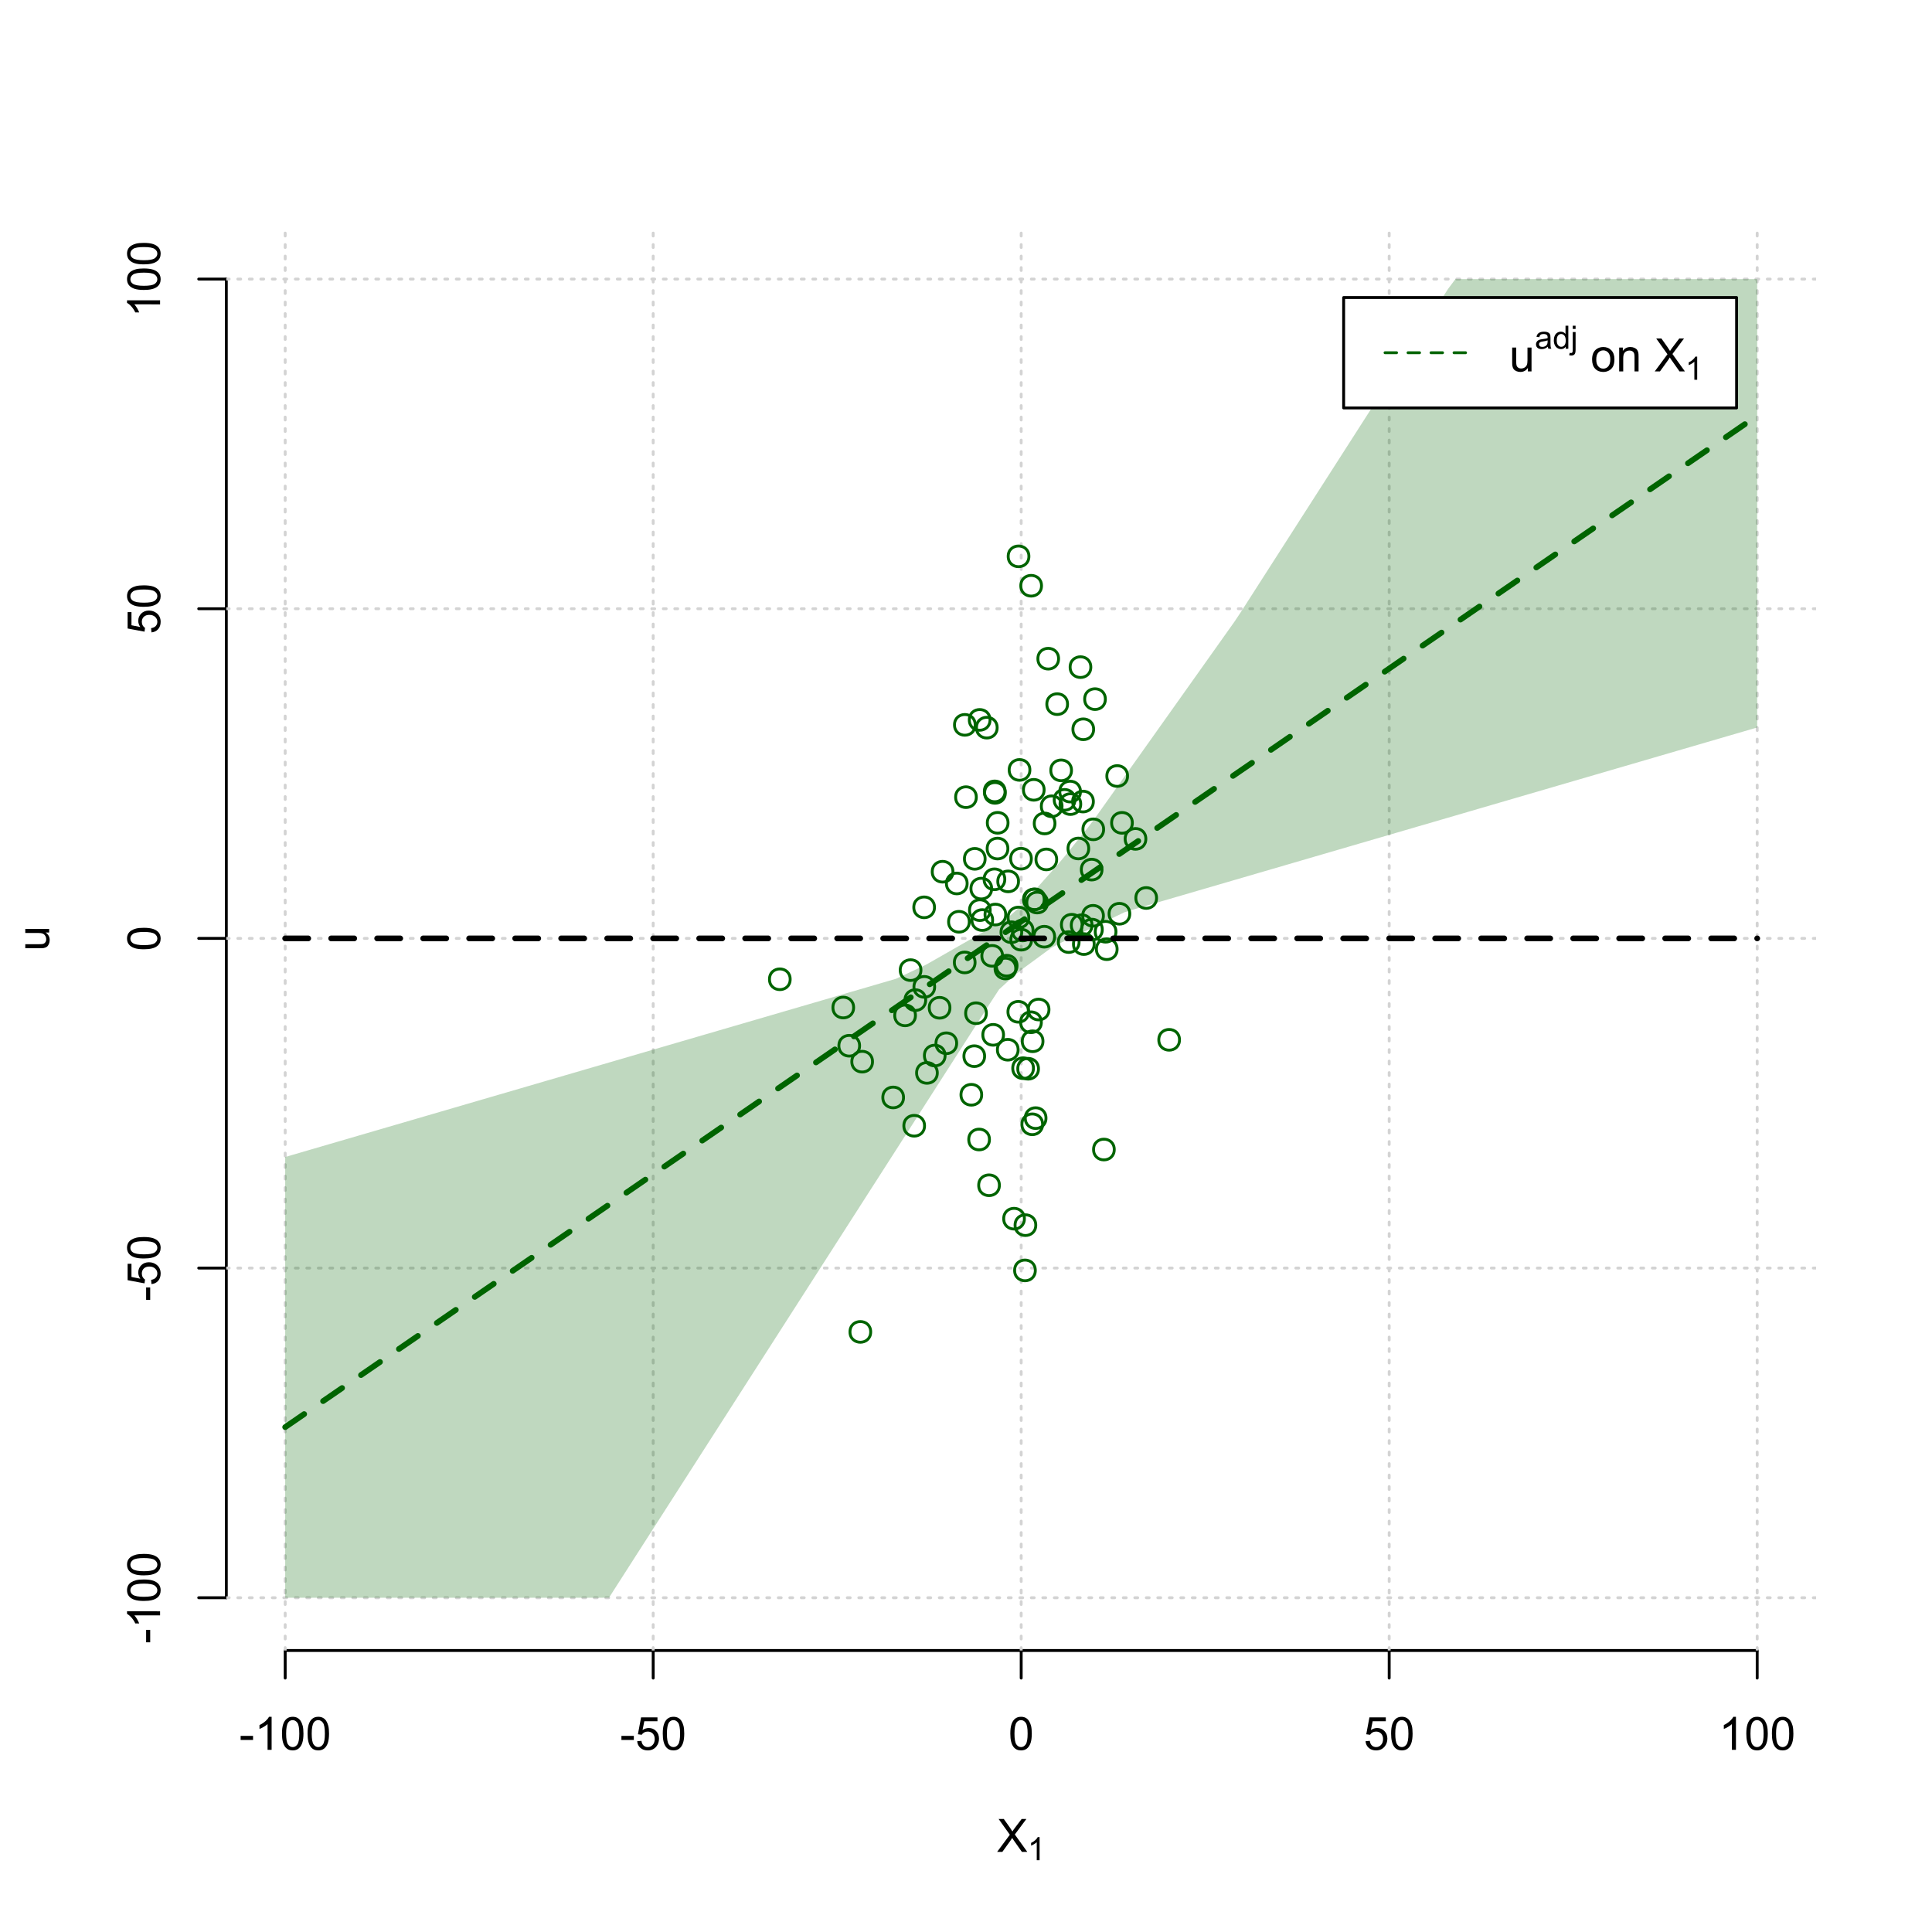 <?xml version="1.0" encoding="UTF-8"?>
<svg xmlns="http://www.w3.org/2000/svg" xmlns:xlink="http://www.w3.org/1999/xlink" width="504pt" height="504pt" viewBox="0 0 504 504" version="1.1">
<defs>
<g>
<symbol overflow="visible" id="glyph0-0">
<path style="stroke:none;" d="M 1.5 0 L 1.5 -7.5 L 7.5 -7.5 L 7.5 0 Z M 1.688 -0.188 L 7.312 -0.188 L 7.312 -7.312 L 1.688 -7.312 Z M 1.688 -0.188 "/>
</symbol>
<symbol overflow="visible" id="glyph0-1">
<path style="stroke:none;" d="M 0.055 0 L 3.375 -4.477 L 0.445 -8.59 L 1.797 -8.59 L 3.359 -6.387 C 3.68 -5.93 3.91 -5.578 4.047 -5.332 C 4.238 -5.645 4.465 -5.969 4.727 -6.312 L 6.457 -8.59 L 7.695 -8.59 L 4.676 -4.539 L 7.93 0 L 6.523 0 L 4.359 -3.062 C 4.238 -3.238 4.113 -3.43 3.984 -3.641 C 3.789 -3.324 3.652 -3.109 3.574 -2.992 L 1.418 0 Z M 0.055 0 "/>
</symbol>
<symbol overflow="visible" id="glyph0-2">
<path style="stroke:none;" d="M 0.383 -2.578 L 0.383 -3.641 L 3.621 -3.641 L 3.621 -2.578 Z M 0.383 -2.578 "/>
</symbol>
<symbol overflow="visible" id="glyph0-3">
<path style="stroke:none;" d="M 4.469 0 L 3.414 0 L 3.414 -6.719 C 3.16 -6.477 2.828 -6.234 2.414 -5.996 C 2 -5.75 1.629 -5.57 1.305 -5.449 L 1.305 -6.469 C 1.895 -6.742 2.41 -7.078 2.852 -7.477 C 3.293 -7.871 3.605 -8.254 3.789 -8.625 L 4.469 -8.625 Z M 4.469 0 "/>
</symbol>
<symbol overflow="visible" id="glyph0-4">
<path style="stroke:none;" d="M 0.5 -4.234 C 0.496 -5.246 0.602 -6.062 0.812 -6.688 C 1.02 -7.305 1.328 -7.785 1.742 -8.121 C 2.148 -8.457 2.668 -8.625 3.297 -8.625 C 3.758 -8.625 4.164 -8.531 4.512 -8.348 C 4.855 -8.16 5.141 -7.891 5.371 -7.543 C 5.594 -7.191 5.773 -6.766 5.906 -6.266 C 6.035 -5.762 6.098 -5.086 6.102 -4.234 C 6.098 -3.227 5.996 -2.414 5.789 -1.797 C 5.578 -1.176 5.266 -0.695 4.859 -0.359 C 4.445 -0.02 3.926 0.145 3.297 0.148 C 2.465 0.145 1.816 -0.148 1.348 -0.742 C 0.781 -1.457 0.496 -2.621 0.5 -4.234 Z M 1.582 -4.234 C 1.582 -2.824 1.746 -1.887 2.074 -1.418 C 2.402 -0.949 2.809 -0.715 3.297 -0.719 C 3.777 -0.715 4.184 -0.949 4.52 -1.422 C 4.848 -1.887 5.016 -2.824 5.016 -4.234 C 5.016 -5.648 4.848 -6.59 4.52 -7.055 C 4.184 -7.516 3.773 -7.746 3.289 -7.75 C 2.801 -7.746 2.414 -7.543 2.125 -7.137 C 1.762 -6.613 1.582 -5.645 1.582 -4.234 Z M 1.582 -4.234 "/>
</symbol>
<symbol overflow="visible" id="glyph0-5">
<path style="stroke:none;" d="M 0.5 -2.25 L 1.605 -2.344 C 1.684 -1.805 1.871 -1.398 2.176 -1.125 C 2.473 -0.852 2.836 -0.715 3.258 -0.719 C 3.766 -0.715 4.195 -0.906 4.547 -1.293 C 4.898 -1.672 5.074 -2.18 5.074 -2.82 C 5.074 -3.414 4.902 -3.891 4.566 -4.242 C 4.227 -4.59 3.785 -4.762 3.242 -4.766 C 2.898 -4.762 2.594 -4.684 2.32 -4.531 C 2.047 -4.375 1.832 -4.176 1.676 -3.93 L 0.688 -4.062 L 1.516 -8.473 L 5.789 -8.473 L 5.789 -7.465 L 2.359 -7.465 L 1.898 -5.156 C 2.414 -5.516 2.953 -5.695 3.523 -5.695 C 4.27 -5.695 4.902 -5.434 5.422 -4.914 C 5.934 -4.395 6.191 -3.727 6.195 -2.914 C 6.191 -2.133 5.965 -1.461 5.516 -0.898 C 4.961 -0.199 4.211 0.145 3.258 0.148 C 2.477 0.145 1.836 -0.07 1.344 -0.508 C 0.844 -0.941 0.562 -1.523 0.5 -2.25 Z M 0.5 -2.25 "/>
</symbol>
<symbol overflow="visible" id="glyph0-6">
<path style="stroke:none;" d="M 4.867 0 L 4.867 -0.914 C 4.379 -0.211 3.723 0.141 2.895 0.141 C 2.527 0.141 2.184 0.07 1.867 -0.07 C 1.547 -0.211 1.309 -0.387 1.156 -0.602 C 1 -0.812 0.895 -1.074 0.832 -1.383 C 0.785 -1.59 0.762 -1.918 0.766 -2.367 L 0.766 -6.223 L 1.82 -6.223 L 1.82 -2.773 C 1.816 -2.219 1.84 -1.848 1.887 -1.656 C 1.949 -1.379 2.09 -1.16 2.309 -1.004 C 2.523 -0.84 2.789 -0.762 3.105 -0.766 C 3.418 -0.762 3.715 -0.844 3.996 -1.008 C 4.273 -1.172 4.469 -1.391 4.586 -1.672 C 4.699 -1.949 4.758 -2.355 4.758 -2.891 L 4.758 -6.223 L 5.812 -6.223 L 5.812 0 Z M 4.867 0 "/>
</symbol>
<symbol overflow="visible" id="glyph0-7">
<path style="stroke:none;" d=""/>
</symbol>
<symbol overflow="visible" id="glyph0-8">
<path style="stroke:none;" d="M 0.398 -3.109 C 0.398 -4.262 0.719 -5.117 1.359 -5.672 C 1.895 -6.133 2.547 -6.363 3.316 -6.363 C 4.172 -6.363 4.871 -6.082 5.414 -5.52 C 5.953 -4.957 6.223 -4.184 6.227 -3.199 C 6.223 -2.398 6.102 -1.766 5.867 -1.309 C 5.625 -0.848 5.277 -0.492 4.82 -0.238 C 4.359 0.016 3.859 0.141 3.316 0.141 C 2.441 0.141 1.734 -0.137 1.203 -0.695 C 0.664 -1.254 0.398 -2.059 0.398 -3.109 Z M 1.484 -3.109 C 1.48 -2.309 1.656 -1.711 2.004 -1.32 C 2.348 -0.922 2.785 -0.727 3.316 -0.727 C 3.84 -0.727 4.273 -0.926 4.621 -1.324 C 4.969 -1.723 5.145 -2.328 5.145 -3.148 C 5.145 -3.914 4.969 -4.496 4.617 -4.895 C 4.266 -5.289 3.832 -5.488 3.316 -5.492 C 2.785 -5.488 2.348 -5.293 2.004 -4.898 C 1.656 -4.5 1.48 -3.902 1.484 -3.109 Z M 1.484 -3.109 "/>
</symbol>
<symbol overflow="visible" id="glyph0-9">
<path style="stroke:none;" d="M 0.789 0 L 0.789 -6.223 L 1.742 -6.223 L 1.742 -5.336 C 2.195 -6.02 2.855 -6.363 3.719 -6.363 C 4.09 -6.363 4.434 -6.293 4.754 -6.16 C 5.066 -6.023 5.305 -5.848 5.461 -5.633 C 5.617 -5.41 5.727 -5.152 5.789 -4.852 C 5.828 -4.656 5.848 -4.312 5.848 -3.828 L 5.848 0 L 4.793 0 L 4.793 -3.785 C 4.793 -4.215 4.75 -4.535 4.668 -4.75 C 4.586 -4.961 4.441 -5.129 4.234 -5.258 C 4.023 -5.383 3.777 -5.449 3.5 -5.449 C 3.047 -5.449 2.66 -5.305 2.332 -5.02 C 2.004 -4.734 1.84 -4.195 1.844 -3.398 L 1.844 0 Z M 0.789 0 "/>
</symbol>
<symbol overflow="visible" id="glyph1-0">
<path style="stroke:none;" d="M 1.051 0 L 1.051 -5.25 L 5.25 -5.25 L 5.25 0 Z M 1.18 -0.133 L 5.117 -0.133 L 5.117 -5.117 L 1.18 -5.117 Z M 1.18 -0.133 "/>
</symbol>
<symbol overflow="visible" id="glyph1-1">
<path style="stroke:none;" d="M 3.129 0 L 2.391 0 L 2.391 -4.703 C 2.211 -4.531 1.977 -4.363 1.691 -4.195 C 1.398 -4.023 1.141 -3.895 0.914 -3.812 L 0.914 -4.527 C 1.328 -4.719 1.688 -4.953 1.996 -5.234 C 2.305 -5.508 2.523 -5.777 2.652 -6.039 L 3.129 -6.039 Z M 3.129 0 "/>
</symbol>
<symbol overflow="visible" id="glyph1-2">
<path style="stroke:none;" d="M 3.395 -0.539 C 3.117 -0.305 2.855 -0.137 2.605 -0.043 C 2.352 0.051 2.082 0.094 1.793 0.098 C 1.312 0.094 0.941 -0.02 0.688 -0.25 C 0.43 -0.48 0.305 -0.781 0.305 -1.148 C 0.305 -1.359 0.352 -1.551 0.449 -1.73 C 0.543 -1.902 0.668 -2.047 0.828 -2.156 C 0.984 -2.262 1.164 -2.34 1.363 -2.398 C 1.504 -2.434 1.723 -2.473 2.02 -2.512 C 2.609 -2.578 3.047 -2.664 3.336 -2.766 C 3.336 -2.867 3.34 -2.93 3.34 -2.957 C 3.34 -3.258 3.27 -3.469 3.129 -3.594 C 2.941 -3.758 2.66 -3.844 2.289 -3.844 C 1.941 -3.844 1.684 -3.781 1.52 -3.66 C 1.348 -3.535 1.227 -3.32 1.152 -3.016 L 0.43 -3.113 C 0.492 -3.418 0.602 -3.668 0.754 -3.863 C 0.902 -4.051 1.121 -4.199 1.406 -4.301 C 1.688 -4.402 2.016 -4.453 2.395 -4.453 C 2.766 -4.453 3.066 -4.406 3.301 -4.32 C 3.527 -4.23 3.699 -4.121 3.812 -3.992 C 3.918 -3.855 3.996 -3.691 4.043 -3.492 C 4.066 -3.363 4.078 -3.133 4.082 -2.809 L 4.082 -1.824 C 4.078 -1.137 4.094 -0.703 4.129 -0.523 C 4.156 -0.336 4.219 -0.164 4.316 0 L 3.543 0 C 3.465 -0.152 3.414 -0.332 3.395 -0.539 Z M 3.336 -2.188 C 3.062 -2.074 2.66 -1.98 2.129 -1.906 C 1.82 -1.859 1.605 -1.812 1.484 -1.758 C 1.355 -1.703 1.258 -1.621 1.191 -1.52 C 1.121 -1.41 1.09 -1.293 1.09 -1.168 C 1.09 -0.969 1.164 -0.805 1.312 -0.676 C 1.461 -0.543 1.68 -0.48 1.969 -0.48 C 2.25 -0.48 2.5 -0.539 2.727 -0.664 C 2.945 -0.785 3.109 -0.957 3.215 -1.176 C 3.293 -1.34 3.332 -1.586 3.336 -1.914 Z M 3.336 -2.188 "/>
</symbol>
<symbol overflow="visible" id="glyph1-3">
<path style="stroke:none;" d="M 3.379 0 L 3.379 -0.551 C 3.102 -0.121 2.695 0.094 2.16 0.098 C 1.812 0.094 1.492 0 1.203 -0.188 C 0.906 -0.379 0.68 -0.645 0.523 -0.988 C 0.359 -1.328 0.281 -1.723 0.285 -2.172 C 0.281 -2.605 0.355 -3 0.504 -3.355 C 0.648 -3.707 0.863 -3.977 1.156 -4.168 C 1.441 -4.355 1.766 -4.453 2.129 -4.453 C 2.387 -4.453 2.621 -4.395 2.828 -4.285 C 3.031 -4.172 3.199 -4.031 3.332 -3.855 L 3.332 -6.012 L 4.066 -6.012 L 4.066 0 Z M 1.047 -2.172 C 1.043 -1.613 1.16 -1.195 1.398 -0.922 C 1.629 -0.641 1.906 -0.504 2.23 -0.508 C 2.551 -0.504 2.824 -0.637 3.051 -0.902 C 3.273 -1.168 3.387 -1.57 3.391 -2.113 C 3.387 -2.707 3.273 -3.145 3.047 -3.426 C 2.816 -3.703 2.531 -3.844 2.199 -3.844 C 1.867 -3.844 1.594 -3.707 1.375 -3.441 C 1.152 -3.168 1.043 -2.746 1.047 -2.172 Z M 1.047 -2.172 "/>
</symbol>
<symbol overflow="visible" id="glyph1-4">
<path style="stroke:none;" d="M 0.551 -5.156 L 0.551 -6.012 L 1.289 -6.012 L 1.289 -5.156 Z M -0.387 1.691 L -0.246 1.062 C -0.098 1.098 0.016 1.117 0.102 1.121 C 0.25 1.117 0.363 1.066 0.438 0.969 C 0.512 0.867 0.551 0.621 0.551 0.223 L 0.551 -4.355 L 1.289 -4.355 L 1.289 0.238 C 1.289 0.773 1.219 1.148 1.078 1.359 C 0.898 1.633 0.602 1.77 0.191 1.77 C -0.008 1.77 -0.199 1.742 -0.387 1.691 Z M -0.387 1.691 "/>
</symbol>
<symbol overflow="visible" id="glyph2-0">
<path style="stroke:none;" d="M 0 -1.5 L -7.5 -1.5 L -7.5 -7.5 L 0 -7.5 Z M -0.188 -1.688 L -0.188 -7.312 L -7.312 -7.312 L -7.312 -1.688 Z M -0.188 -1.688 "/>
</symbol>
<symbol overflow="visible" id="glyph2-1">
<path style="stroke:none;" d="M 0 -4.867 L -0.914 -4.867 C -0.211 -4.379 0.141 -3.723 0.141 -2.895 C 0.141 -2.527 0.07 -2.184 -0.07 -1.867 C -0.211 -1.547 -0.387 -1.309 -0.598 -1.156 C -0.809 -1 -1.07 -0.895 -1.383 -0.832 C -1.59 -0.789 -1.918 -0.766 -2.367 -0.77 L -6.223 -0.77 L -6.223 -1.824 L -2.773 -1.824 C -2.219 -1.82 -1.848 -1.844 -1.656 -1.887 C -1.379 -1.949 -1.16 -2.09 -1.004 -2.309 C -0.84 -2.523 -0.762 -2.789 -0.766 -3.105 C -0.762 -3.418 -0.844 -3.715 -1.008 -3.996 C -1.172 -4.273 -1.391 -4.469 -1.672 -4.586 C -1.945 -4.699 -2.352 -4.758 -2.887 -4.758 L -6.223 -4.758 L -6.223 -5.812 L 0 -5.812 Z M 0 -4.867 "/>
</symbol>
<symbol overflow="visible" id="glyph2-2">
<path style="stroke:none;" d="M -2.578 -0.383 L -3.641 -0.383 L -3.641 -3.621 L -2.578 -3.621 Z M -2.578 -0.383 "/>
</symbol>
<symbol overflow="visible" id="glyph2-3">
<path style="stroke:none;" d="M 0 -4.469 L 0 -3.414 L -6.719 -3.418 C -6.477 -3.16 -6.234 -2.828 -5.996 -2.418 C -5.75 -2.004 -5.57 -1.633 -5.449 -1.309 L -6.469 -1.309 C -6.742 -1.895 -7.078 -2.41 -7.477 -2.852 C -7.871 -3.293 -8.254 -3.605 -8.625 -3.793 L -8.625 -4.473 Z M 0 -4.469 "/>
</symbol>
<symbol overflow="visible" id="glyph2-4">
<path style="stroke:none;" d="M -4.234 -0.5 C -5.246 -0.496 -6.062 -0.602 -6.688 -0.812 C -7.305 -1.02 -7.785 -1.328 -8.121 -1.742 C -8.457 -2.152 -8.625 -2.672 -8.625 -3.301 C -8.625 -3.758 -8.531 -4.164 -8.348 -4.512 C -8.16 -4.859 -7.891 -5.145 -7.543 -5.371 C -7.191 -5.594 -6.766 -5.773 -6.266 -5.906 C -5.762 -6.035 -5.086 -6.098 -4.234 -6.102 C -3.223 -6.098 -2.41 -5.996 -1.793 -5.789 C -1.176 -5.578 -0.695 -5.266 -0.359 -4.859 C -0.02 -4.445 0.145 -3.926 0.148 -3.297 C 0.145 -2.465 -0.148 -1.816 -0.742 -1.348 C -1.457 -0.781 -2.621 -0.496 -4.234 -0.5 Z M -4.234 -1.582 C -2.824 -1.582 -1.887 -1.746 -1.418 -2.074 C -0.949 -2.402 -0.715 -2.809 -0.719 -3.297 C -0.715 -3.777 -0.949 -4.184 -1.422 -4.52 C -1.887 -4.848 -2.824 -5.016 -4.234 -5.016 C -5.648 -5.016 -6.59 -4.848 -7.055 -4.52 C -7.516 -4.188 -7.746 -3.777 -7.75 -3.289 C -7.746 -2.801 -7.543 -2.414 -7.137 -2.129 C -6.613 -1.762 -5.645 -1.582 -4.234 -1.582 Z M -4.234 -1.582 "/>
</symbol>
<symbol overflow="visible" id="glyph2-5">
<path style="stroke:none;" d="M -2.25 -0.5 L -2.344 -1.605 C -1.805 -1.684 -1.398 -1.871 -1.125 -2.176 C -0.852 -2.473 -0.715 -2.836 -0.719 -3.258 C -0.715 -3.766 -0.906 -4.195 -1.293 -4.547 C -1.672 -4.898 -2.18 -5.074 -2.816 -5.074 C -3.414 -5.074 -3.891 -4.902 -4.242 -4.566 C -4.59 -4.227 -4.762 -3.785 -4.766 -3.242 C -4.762 -2.898 -4.684 -2.594 -4.531 -2.32 C -4.375 -2.047 -4.176 -1.832 -3.93 -1.676 L -4.062 -0.688 L -8.473 -1.52 L -8.473 -5.789 L -7.465 -5.789 L -7.465 -2.363 L -5.156 -1.898 C -5.516 -2.414 -5.695 -2.953 -5.695 -3.523 C -5.695 -4.27 -5.434 -4.902 -4.914 -5.422 C -4.395 -5.934 -3.727 -6.191 -2.91 -6.195 C -2.133 -6.191 -1.461 -5.965 -0.895 -5.516 C -0.199 -4.961 0.145 -4.211 0.148 -3.258 C 0.145 -2.477 -0.07 -1.836 -0.508 -1.344 C -0.941 -0.848 -1.523 -0.566 -2.25 -0.5 Z M -2.25 -0.5 "/>
</symbol>
</g>
<clipPath id="clip1">
  <path d="M 74 59.039 L 75 59.039 L 75 430.559 L 74 430.559 Z M 74 59.039 "/>
</clipPath>
<clipPath id="clip2">
  <path d="M 170 59.039 L 171 59.039 L 171 430.559 L 170 430.559 Z M 170 59.039 "/>
</clipPath>
<clipPath id="clip3">
  <path d="M 266 59.039 L 267 59.039 L 267 430.559 L 266 430.559 Z M 266 59.039 "/>
</clipPath>
<clipPath id="clip4">
  <path d="M 362 59.039 L 363 59.039 L 363 430.559 L 362 430.559 Z M 362 59.039 "/>
</clipPath>
<clipPath id="clip5">
  <path d="M 458 59.039 L 459 59.039 L 459 430.559 L 458 430.559 Z M 458 59.039 "/>
</clipPath>
<clipPath id="clip6">
  <path d="M 59.039 416 L 473.758 416 L 473.758 418 L 59.039 418 Z M 59.039 416 "/>
</clipPath>
<clipPath id="clip7">
  <path d="M 59.039 330 L 473.758 330 L 473.758 332 L 59.039 332 Z M 59.039 330 "/>
</clipPath>
<clipPath id="clip8">
  <path d="M 59.039 244 L 473.758 244 L 473.758 246 L 59.039 246 Z M 59.039 244 "/>
</clipPath>
<clipPath id="clip9">
  <path d="M 59.039 158 L 473.758 158 L 473.758 160 L 59.039 160 Z M 59.039 158 "/>
</clipPath>
<clipPath id="clip10">
  <path d="M 59.039 72 L 473.758 72 L 473.758 74 L 59.039 74 Z M 59.039 72 "/>
</clipPath>
</defs>
<g id="surface4896">
<rect x="0" y="0" width="504" height="504" style="fill:rgb(100%,100%,100%);fill-opacity:1;stroke:none;"/>
<g style="fill:rgb(0%,0%,0%);fill-opacity:1;">
  <use xlink:href="#glyph0-1" x="260.062" y="483.102"/>
</g>
<g style="fill:rgb(0%,0%,0%);fill-opacity:1;">
  <use xlink:href="#glyph1-1" x="268.066" y="485.281"/>
</g>
<g style="fill:rgb(0%,0%,0%);fill-opacity:1;">
  <use xlink:href="#glyph2-1" x="12.82" y="248.137"/>
</g>
<path style="fill:none;stroke-width:0.75;stroke-linecap:round;stroke-linejoin:round;stroke:rgb(0%,0%,0%);stroke-opacity:1;stroke-miterlimit:10;" d="M 74.398 430.559 L 458.398 430.559 "/>
<path style="fill:none;stroke-width:0.75;stroke-linecap:round;stroke-linejoin:round;stroke:rgb(0%,0%,0%);stroke-opacity:1;stroke-miterlimit:10;" d="M 74.398 430.559 L 74.398 437.762 "/>
<path style="fill:none;stroke-width:0.75;stroke-linecap:round;stroke-linejoin:round;stroke:rgb(0%,0%,0%);stroke-opacity:1;stroke-miterlimit:10;" d="M 170.398 430.559 L 170.398 437.762 "/>
<path style="fill:none;stroke-width:0.75;stroke-linecap:round;stroke-linejoin:round;stroke:rgb(0%,0%,0%);stroke-opacity:1;stroke-miterlimit:10;" d="M 266.398 430.559 L 266.398 437.762 "/>
<path style="fill:none;stroke-width:0.75;stroke-linecap:round;stroke-linejoin:round;stroke:rgb(0%,0%,0%);stroke-opacity:1;stroke-miterlimit:10;" d="M 362.398 430.559 L 362.398 437.762 "/>
<path style="fill:none;stroke-width:0.75;stroke-linecap:round;stroke-linejoin:round;stroke:rgb(0%,0%,0%);stroke-opacity:1;stroke-miterlimit:10;" d="M 458.398 430.559 L 458.398 437.762 "/>
<g style="fill:rgb(0%,0%,0%);fill-opacity:1;">
  <use xlink:href="#glyph0-2" x="62.391" y="456.48"/>
  <use xlink:href="#glyph0-3" x="66.387" y="456.48"/>
  <use xlink:href="#glyph0-4" x="73.061" y="456.48"/>
  <use xlink:href="#glyph0-4" x="79.734" y="456.48"/>
</g>
<g style="fill:rgb(0%,0%,0%);fill-opacity:1;">
  <use xlink:href="#glyph0-2" x="161.727" y="456.48"/>
  <use xlink:href="#glyph0-5" x="165.723" y="456.48"/>
  <use xlink:href="#glyph0-4" x="172.396" y="456.48"/>
</g>
<g style="fill:rgb(0%,0%,0%);fill-opacity:1;">
  <use xlink:href="#glyph0-4" x="263.062" y="456.48"/>
</g>
<g style="fill:rgb(0%,0%,0%);fill-opacity:1;">
  <use xlink:href="#glyph0-5" x="355.727" y="456.48"/>
  <use xlink:href="#glyph0-4" x="362.4" y="456.48"/>
</g>
<g style="fill:rgb(0%,0%,0%);fill-opacity:1;">
  <use xlink:href="#glyph0-3" x="448.387" y="456.48"/>
  <use xlink:href="#glyph0-4" x="455.061" y="456.48"/>
  <use xlink:href="#glyph0-4" x="461.734" y="456.48"/>
</g>
<path style="fill:none;stroke-width:0.75;stroke-linecap:round;stroke-linejoin:round;stroke:rgb(0%,0%,0%);stroke-opacity:1;stroke-miterlimit:10;" d="M 59.039 416.801 L 59.039 72.801 "/>
<path style="fill:none;stroke-width:0.75;stroke-linecap:round;stroke-linejoin:round;stroke:rgb(0%,0%,0%);stroke-opacity:1;stroke-miterlimit:10;" d="M 59.039 416.801 L 51.84 416.801 "/>
<path style="fill:none;stroke-width:0.75;stroke-linecap:round;stroke-linejoin:round;stroke:rgb(0%,0%,0%);stroke-opacity:1;stroke-miterlimit:10;" d="M 59.039 330.801 L 51.84 330.801 "/>
<path style="fill:none;stroke-width:0.75;stroke-linecap:round;stroke-linejoin:round;stroke:rgb(0%,0%,0%);stroke-opacity:1;stroke-miterlimit:10;" d="M 59.039 244.801 L 51.84 244.801 "/>
<path style="fill:none;stroke-width:0.75;stroke-linecap:round;stroke-linejoin:round;stroke:rgb(0%,0%,0%);stroke-opacity:1;stroke-miterlimit:10;" d="M 59.039 158.801 L 51.84 158.801 "/>
<path style="fill:none;stroke-width:0.75;stroke-linecap:round;stroke-linejoin:round;stroke:rgb(0%,0%,0%);stroke-opacity:1;stroke-miterlimit:10;" d="M 59.039 72.801 L 51.84 72.801 "/>
<g style="fill:rgb(0%,0%,0%);fill-opacity:1;">
  <use xlink:href="#glyph2-2" x="41.762" y="428.809"/>
  <use xlink:href="#glyph2-3" x="41.762" y="424.812"/>
  <use xlink:href="#glyph2-4" x="41.762" y="418.139"/>
  <use xlink:href="#glyph2-4" x="41.762" y="411.465"/>
</g>
<g style="fill:rgb(0%,0%,0%);fill-opacity:1;">
  <use xlink:href="#glyph2-2" x="41.762" y="339.473"/>
  <use xlink:href="#glyph2-5" x="41.762" y="335.477"/>
  <use xlink:href="#glyph2-4" x="41.762" y="328.803"/>
</g>
<g style="fill:rgb(0%,0%,0%);fill-opacity:1;">
  <use xlink:href="#glyph2-4" x="41.762" y="248.137"/>
</g>
<g style="fill:rgb(0%,0%,0%);fill-opacity:1;">
  <use xlink:href="#glyph2-5" x="41.762" y="165.473"/>
  <use xlink:href="#glyph2-4" x="41.762" y="158.799"/>
</g>
<g style="fill:rgb(0%,0%,0%);fill-opacity:1;">
  <use xlink:href="#glyph2-3" x="41.762" y="82.812"/>
  <use xlink:href="#glyph2-4" x="41.762" y="76.139"/>
  <use xlink:href="#glyph2-4" x="41.762" y="69.465"/>
</g>
<g clip-path="url(#clip1)" clip-rule="nonzero">
<path style="fill:none;stroke-width:0.75;stroke-linecap:round;stroke-linejoin:round;stroke:rgb(82.745%,82.745%,82.745%);stroke-opacity:1;stroke-dasharray:0.75,2.25;stroke-miterlimit:10;" d="M 74.398 430.559 L 74.398 59.039 "/>
</g>
<g clip-path="url(#clip2)" clip-rule="nonzero">
<path style="fill:none;stroke-width:0.75;stroke-linecap:round;stroke-linejoin:round;stroke:rgb(82.745%,82.745%,82.745%);stroke-opacity:1;stroke-dasharray:0.75,2.25;stroke-miterlimit:10;" d="M 170.398 430.559 L 170.398 59.039 "/>
</g>
<g clip-path="url(#clip3)" clip-rule="nonzero">
<path style="fill:none;stroke-width:0.75;stroke-linecap:round;stroke-linejoin:round;stroke:rgb(82.745%,82.745%,82.745%);stroke-opacity:1;stroke-dasharray:0.75,2.25;stroke-miterlimit:10;" d="M 266.398 430.559 L 266.398 59.039 "/>
</g>
<g clip-path="url(#clip4)" clip-rule="nonzero">
<path style="fill:none;stroke-width:0.75;stroke-linecap:round;stroke-linejoin:round;stroke:rgb(82.745%,82.745%,82.745%);stroke-opacity:1;stroke-dasharray:0.75,2.25;stroke-miterlimit:10;" d="M 362.398 430.559 L 362.398 59.039 "/>
</g>
<g clip-path="url(#clip5)" clip-rule="nonzero">
<path style="fill:none;stroke-width:0.75;stroke-linecap:round;stroke-linejoin:round;stroke:rgb(82.745%,82.745%,82.745%);stroke-opacity:1;stroke-dasharray:0.75,2.25;stroke-miterlimit:10;" d="M 458.398 430.559 L 458.398 59.039 "/>
</g>
<g clip-path="url(#clip6)" clip-rule="nonzero">
<path style="fill:none;stroke-width:0.75;stroke-linecap:round;stroke-linejoin:round;stroke:rgb(82.745%,82.745%,82.745%);stroke-opacity:1;stroke-dasharray:0.75,2.25;stroke-miterlimit:10;" d="M 59.039 416.801 L 473.762 416.801 "/>
</g>
<g clip-path="url(#clip7)" clip-rule="nonzero">
<path style="fill:none;stroke-width:0.75;stroke-linecap:round;stroke-linejoin:round;stroke:rgb(82.745%,82.745%,82.745%);stroke-opacity:1;stroke-dasharray:0.75,2.25;stroke-miterlimit:10;" d="M 59.039 330.801 L 473.762 330.801 "/>
</g>
<g clip-path="url(#clip8)" clip-rule="nonzero">
<path style="fill:none;stroke-width:0.75;stroke-linecap:round;stroke-linejoin:round;stroke:rgb(82.745%,82.745%,82.745%);stroke-opacity:1;stroke-dasharray:0.75,2.25;stroke-miterlimit:10;" d="M 59.039 244.801 L 473.762 244.801 "/>
</g>
<g clip-path="url(#clip9)" clip-rule="nonzero">
<path style="fill:none;stroke-width:0.75;stroke-linecap:round;stroke-linejoin:round;stroke:rgb(82.745%,82.745%,82.745%);stroke-opacity:1;stroke-dasharray:0.75,2.25;stroke-miterlimit:10;" d="M 59.039 158.801 L 473.762 158.801 "/>
</g>
<g clip-path="url(#clip10)" clip-rule="nonzero">
<path style="fill:none;stroke-width:0.75;stroke-linecap:round;stroke-linejoin:round;stroke:rgb(82.745%,82.745%,82.745%);stroke-opacity:1;stroke-dasharray:0.75,2.25;stroke-miterlimit:10;" d="M 59.039 72.801 L 473.762 72.801 "/>
</g>
<path style=" stroke:none;fill-rule:nonzero;fill:rgb(0%,39.216%,0%);fill-opacity:0.251;" d="M 74.398 357.855 L 74.398 301.828 L 76.32 301.27 L 78.238 300.711 L 80.16 300.148 L 82.078 299.59 L 84 299.027 L 85.922 298.469 L 87.84 297.906 L 89.762 297.348 L 91.68 296.789 L 93.602 296.227 L 95.52 295.668 L 97.441 295.105 L 99.359 294.547 L 101.281 293.984 L 103.199 293.426 L 105.121 292.867 L 107.039 292.305 L 108.961 291.746 L 110.879 291.184 L 112.801 290.625 L 114.719 290.062 L 116.641 289.504 L 118.559 288.945 L 120.48 288.383 L 122.398 287.824 L 124.32 287.262 L 126.238 286.703 L 128.16 286.141 L 130.078 285.582 L 132 285.023 L 133.922 284.461 L 135.84 283.902 L 137.762 283.34 L 139.68 282.781 L 141.602 282.219 L 143.52 281.66 L 145.441 281.102 L 147.359 280.539 L 149.281 279.98 L 151.199 279.418 L 153.121 278.859 L 155.039 278.297 L 156.961 277.738 L 158.879 277.18 L 160.801 276.617 L 162.719 276.059 L 164.641 275.496 L 166.559 274.938 L 168.48 274.375 L 170.398 273.816 L 172.32 273.258 L 174.238 272.695 L 176.16 272.137 L 178.078 271.574 L 180 271.016 L 181.922 270.453 L 183.84 269.895 L 185.762 269.336 L 187.68 268.773 L 189.602 268.215 L 191.52 267.652 L 193.441 267.094 L 195.359 266.531 L 197.281 265.973 L 199.199 265.414 L 201.121 264.852 L 203.039 264.293 L 204.961 263.73 L 206.879 263.172 L 208.801 262.609 L 210.719 262.051 L 212.641 261.492 L 214.559 260.93 L 216.48 260.371 L 218.398 259.809 L 220.32 259.25 L 222.238 258.688 L 224.16 258.129 L 226.078 257.57 L 228 257.008 L 229.922 256.449 L 231.84 255.887 L 233.762 255.324 L 235.68 254.426 L 237.602 253.527 L 239.52 252.629 L 241.441 251.73 L 243.359 250.648 L 245.281 249.551 L 247.199 248.453 L 249.121 247.355 L 251.039 246.258 L 252.961 245.164 L 254.879 244.066 L 256.801 242.969 L 258.719 241.871 L 260.641 240.773 L 262.559 239.656 L 264.48 238.008 L 266.398 236.266 L 268.32 234.109 L 270.238 231.953 L 272.16 229.793 L 274.078 227.637 L 276 225.477 L 277.922 223.168 L 279.84 220.797 L 281.762 218.422 L 283.68 216.047 L 285.602 213.496 L 287.52 210.793 L 289.441 208.086 L 291.359 205.383 L 293.281 202.68 L 295.199 199.973 L 297.121 197.27 L 299.039 194.566 L 300.961 191.863 L 302.879 189.156 L 304.801 186.453 L 306.719 183.75 L 308.641 181.043 L 310.559 178.34 L 312.48 175.637 L 314.398 172.93 L 316.32 170.227 L 318.238 167.523 L 320.16 164.816 L 322.078 162.113 L 324 159.215 L 325.922 156.219 L 327.84 153.223 L 329.762 150.23 L 331.68 147.234 L 333.602 144.238 L 335.52 141.246 L 337.441 138.25 L 339.359 135.254 L 341.281 132.262 L 343.199 129.266 L 345.121 126.27 L 347.039 123.277 L 348.961 120.281 L 350.879 117.285 L 352.801 114.293 L 354.719 111.297 L 356.641 108.301 L 358.559 105.309 L 360.48 102.312 L 362.398 99.316 L 364.32 96.32 L 366.238 93.328 L 368.16 90.332 L 370.078 87.336 L 372 84.344 L 373.922 81.348 L 375.84 78.352 L 377.762 75.359 L 379.68 72.801 L 458.398 72.801 L 458.398 189.777 L 456.48 190.336 L 454.559 190.898 L 452.641 191.457 L 450.719 192.016 L 448.801 192.578 L 446.879 193.137 L 444.961 193.699 L 443.039 194.258 L 441.121 194.82 L 439.199 195.379 L 437.281 195.938 L 435.359 196.5 L 433.441 197.059 L 431.52 197.621 L 429.602 198.18 L 427.68 198.742 L 425.762 199.301 L 423.84 199.859 L 421.922 200.422 L 420 200.98 L 418.078 201.543 L 416.16 202.102 L 414.238 202.664 L 412.32 203.223 L 410.398 203.781 L 408.48 204.344 L 406.559 204.902 L 404.641 205.465 L 402.719 206.023 L 400.801 206.586 L 398.879 207.145 L 396.961 207.703 L 395.039 208.266 L 393.121 208.824 L 391.199 209.387 L 389.281 209.945 L 387.359 210.508 L 385.441 211.066 L 383.52 211.625 L 381.602 212.188 L 379.68 212.746 L 377.762 213.309 L 375.84 213.867 L 373.922 214.43 L 370.078 215.547 L 368.16 216.109 L 366.238 216.668 L 364.32 217.23 L 362.398 217.789 L 360.48 218.352 L 358.559 218.91 L 356.641 219.469 L 354.719 220.031 L 352.801 220.59 L 350.879 221.152 L 348.961 221.711 L 347.039 222.273 L 345.121 222.832 L 343.199 223.391 L 341.281 223.953 L 339.359 224.512 L 337.441 225.074 L 335.52 225.633 L 333.602 226.195 L 331.68 226.754 L 329.762 227.312 L 327.84 227.875 L 325.922 228.434 L 324 228.996 L 322.078 229.555 L 320.16 230.117 L 318.238 230.676 L 316.32 231.234 L 314.398 231.797 L 312.48 232.355 L 310.559 232.918 L 308.641 233.477 L 306.719 234.039 L 304.801 234.598 L 302.879 235.156 L 300.961 235.719 L 299.039 236.277 L 297.121 236.84 L 295.199 237.398 L 293.281 238.004 L 291.359 238.926 L 289.441 239.848 L 287.52 240.77 L 285.602 241.691 L 283.68 242.613 L 281.762 243.539 L 279.84 244.461 L 277.922 245.383 L 276 246.305 L 274.078 247.383 L 272.16 248.793 L 270.238 250.207 L 268.32 251.617 L 266.398 253.027 L 264.48 254.609 L 262.559 256.352 L 260.641 258.094 L 258.719 261.039 L 256.801 264.031 L 254.879 267.027 L 252.961 270.023 L 251.039 273.016 L 249.121 276.012 L 247.199 279.008 L 245.281 282 L 243.359 284.996 L 241.441 287.992 L 239.52 290.988 L 237.602 293.98 L 235.68 296.977 L 233.762 299.973 L 231.84 302.965 L 229.922 305.961 L 228 308.957 L 226.078 311.949 L 224.16 314.945 L 222.238 317.941 L 220.32 320.934 L 218.398 323.93 L 216.48 326.926 L 214.559 329.918 L 212.641 332.914 L 210.719 335.91 L 208.801 338.902 L 206.879 341.898 L 204.961 344.895 L 203.039 347.887 L 201.121 350.883 L 199.199 353.879 L 197.281 356.871 L 195.359 359.867 L 193.441 362.863 L 191.52 365.855 L 189.602 368.852 L 187.68 371.848 L 185.762 374.84 L 183.84 377.836 L 181.922 380.832 L 180 383.828 L 178.078 386.82 L 176.16 389.816 L 174.238 392.812 L 172.32 395.805 L 170.398 398.801 L 168.48 401.797 L 166.559 404.789 L 164.641 407.785 L 162.719 410.781 L 160.801 413.773 L 158.879 416.77 L 156.961 416.801 L 74.398 416.801 Z M 74.398 357.855 "/>
<path style="fill:none;stroke-width:0.75;stroke-linecap:round;stroke-linejoin:round;stroke:rgb(0%,39.216%,0%);stroke-opacity:1;stroke-miterlimit:10;" d="M 271.984 293.293 C 271.984 296.895 266.582 296.895 266.582 293.293 C 266.582 289.695 271.984 289.695 271.984 293.293 "/>
<path style="fill:none;stroke-width:0.75;stroke-linecap:round;stroke-linejoin:round;stroke:rgb(0%,39.216%,0%);stroke-opacity:1;stroke-miterlimit:10;" d="M 241.184 293.676 C 241.184 297.273 235.785 297.273 235.785 293.676 C 235.785 290.074 241.184 290.074 241.184 293.676 "/>
<path style="fill:none;stroke-width:0.75;stroke-linecap:round;stroke-linejoin:round;stroke:rgb(0%,39.216%,0%);stroke-opacity:1;stroke-miterlimit:10;" d="M 241.484 260.898 C 241.484 264.5 236.082 264.5 236.082 260.898 C 236.082 257.297 241.484 257.297 241.484 260.898 "/>
<path style="fill:none;stroke-width:0.75;stroke-linecap:round;stroke-linejoin:round;stroke:rgb(0%,39.216%,0%);stroke-opacity:1;stroke-miterlimit:10;" d="M 235.703 286.293 C 235.703 289.891 230.301 289.891 230.301 286.293 C 230.301 282.691 235.703 282.691 235.703 286.293 "/>
<path style="fill:none;stroke-width:0.75;stroke-linecap:round;stroke-linejoin:round;stroke:rgb(0%,39.216%,0%);stroke-opacity:1;stroke-miterlimit:10;" d="M 272.652 234.609 C 272.652 238.207 267.254 238.207 267.254 234.609 C 267.254 231.008 272.652 231.008 272.652 234.609 "/>
<path style="fill:none;stroke-width:0.75;stroke-linecap:round;stroke-linejoin:round;stroke:rgb(0%,39.216%,0%);stroke-opacity:1;stroke-miterlimit:10;" d="M 294.145 202.438 C 294.145 206.039 288.742 206.039 288.742 202.438 C 288.742 198.84 294.145 198.84 294.145 202.438 "/>
<path style="fill:none;stroke-width:0.75;stroke-linecap:round;stroke-linejoin:round;stroke:rgb(0%,39.216%,0%);stroke-opacity:1;stroke-miterlimit:10;" d="M 271.699 152.805 C 271.699 156.402 266.297 156.402 266.297 152.805 C 266.297 149.203 271.699 149.203 271.699 152.805 "/>
<path style="fill:none;stroke-width:0.75;stroke-linecap:round;stroke-linejoin:round;stroke:rgb(0%,39.216%,0%);stroke-opacity:1;stroke-miterlimit:10;" d="M 273.262 235.449 C 273.262 239.051 267.863 239.051 267.863 235.449 C 267.863 231.848 273.262 231.848 273.262 235.449 "/>
<path style="fill:none;stroke-width:0.75;stroke-linecap:round;stroke-linejoin:round;stroke:rgb(0%,39.216%,0%);stroke-opacity:1;stroke-miterlimit:10;" d="M 284.871 241.355 C 284.871 244.957 279.469 244.957 279.469 241.355 C 279.469 237.758 284.871 237.758 284.871 241.355 "/>
<path style="fill:none;stroke-width:0.75;stroke-linecap:round;stroke-linejoin:round;stroke:rgb(0%,39.216%,0%);stroke-opacity:1;stroke-miterlimit:10;" d="M 256.988 224.047 C 256.988 227.645 251.59 227.645 251.59 224.047 C 251.59 220.445 256.988 220.445 256.988 224.047 "/>
<path style="fill:none;stroke-width:0.75;stroke-linecap:round;stroke-linejoin:round;stroke:rgb(0%,39.216%,0%);stroke-opacity:1;stroke-miterlimit:10;" d="M 249.566 272.152 C 249.566 275.754 244.168 275.754 244.168 272.152 C 244.168 268.551 249.566 268.551 249.566 272.152 "/>
<path style="fill:none;stroke-width:0.75;stroke-linecap:round;stroke-linejoin:round;stroke:rgb(0%,39.216%,0%);stroke-opacity:1;stroke-miterlimit:10;" d="M 227.137 347.453 C 227.137 351.051 221.734 351.051 221.734 347.453 C 221.734 343.852 227.137 343.852 227.137 347.453 "/>
<path style="fill:none;stroke-width:0.75;stroke-linecap:round;stroke-linejoin:round;stroke:rgb(0%,39.216%,0%);stroke-opacity:1;stroke-miterlimit:10;" d="M 284.012 221.348 C 284.012 224.945 278.613 224.945 278.613 221.348 C 278.613 217.746 284.012 217.746 284.012 221.348 "/>
<path style="fill:none;stroke-width:0.75;stroke-linecap:round;stroke-linejoin:round;stroke:rgb(0%,39.216%,0%);stroke-opacity:1;stroke-miterlimit:10;" d="M 277.055 210.332 C 277.055 213.934 271.652 213.934 271.652 210.332 C 271.652 206.734 277.055 206.734 277.055 210.332 "/>
<path style="fill:none;stroke-width:0.75;stroke-linecap:round;stroke-linejoin:round;stroke:rgb(0%,39.216%,0%);stroke-opacity:1;stroke-miterlimit:10;" d="M 295.391 214.656 C 295.391 218.258 289.988 218.258 289.988 214.656 C 289.988 211.059 295.391 211.059 295.391 214.656 "/>
<path style="fill:none;stroke-width:0.75;stroke-linecap:round;stroke-linejoin:round;stroke:rgb(0%,39.216%,0%);stroke-opacity:1;stroke-miterlimit:10;" d="M 278.488 183.691 C 278.488 187.289 273.086 187.289 273.086 183.691 C 273.086 180.09 278.488 180.09 278.488 183.691 "/>
<path style="fill:none;stroke-width:0.75;stroke-linecap:round;stroke-linejoin:round;stroke:rgb(0%,39.216%,0%);stroke-opacity:1;stroke-miterlimit:10;" d="M 252.859 240.461 C 252.859 244.062 247.461 244.062 247.461 240.461 C 247.461 236.859 252.859 236.859 252.859 240.461 "/>
<path style="fill:none;stroke-width:0.75;stroke-linecap:round;stroke-linejoin:round;stroke:rgb(0%,39.216%,0%);stroke-opacity:1;stroke-miterlimit:10;" d="M 238.809 264.879 C 238.809 268.48 233.406 268.48 233.406 264.879 C 233.406 261.277 238.809 261.277 238.809 264.879 "/>
<path style="fill:none;stroke-width:0.75;stroke-linecap:round;stroke-linejoin:round;stroke:rgb(0%,39.216%,0%);stroke-opacity:1;stroke-miterlimit:10;" d="M 246.547 275.359 C 246.547 278.957 241.148 278.957 241.148 275.359 C 241.148 271.758 246.547 271.758 246.547 275.359 "/>
<path style="fill:none;stroke-width:0.75;stroke-linecap:round;stroke-linejoin:round;stroke:rgb(0%,39.216%,0%);stroke-opacity:1;stroke-miterlimit:10;" d="M 285.293 190.246 C 285.293 193.848 279.891 193.848 279.891 190.246 C 279.891 186.648 285.293 186.648 285.293 190.246 "/>
<path style="fill:none;stroke-width:0.75;stroke-linecap:round;stroke-linejoin:round;stroke:rgb(0%,39.216%,0%);stroke-opacity:1;stroke-miterlimit:10;" d="M 270.082 331.414 C 270.082 335.012 264.684 335.012 264.684 331.414 C 264.684 327.812 270.082 327.812 270.082 331.414 "/>
<path style="fill:none;stroke-width:0.75;stroke-linecap:round;stroke-linejoin:round;stroke:rgb(0%,39.216%,0%);stroke-opacity:1;stroke-miterlimit:10;" d="M 290.676 299.879 C 290.676 303.48 285.277 303.48 285.277 299.879 C 285.277 296.277 290.676 296.277 290.676 299.879 "/>
<path style="fill:none;stroke-width:0.75;stroke-linecap:round;stroke-linejoin:round;stroke:rgb(0%,39.216%,0%);stroke-opacity:1;stroke-miterlimit:10;" d="M 260.129 189.824 C 260.129 193.422 254.73 193.422 254.73 189.824 C 254.73 186.223 260.129 186.223 260.129 189.824 "/>
<path style="fill:none;stroke-width:0.75;stroke-linecap:round;stroke-linejoin:round;stroke:rgb(0%,39.216%,0%);stroke-opacity:1;stroke-miterlimit:10;" d="M 262.926 221.363 C 262.926 224.961 257.523 224.961 257.523 221.363 C 257.523 217.762 262.926 217.762 262.926 221.363 "/>
<path style="fill:none;stroke-width:0.75;stroke-linecap:round;stroke-linejoin:round;stroke:rgb(0%,39.216%,0%);stroke-opacity:1;stroke-miterlimit:10;" d="M 280.414 208.656 C 280.414 212.258 275.016 212.258 275.016 208.656 C 275.016 205.055 280.414 205.055 280.414 208.656 "/>
<path style="fill:none;stroke-width:0.75;stroke-linecap:round;stroke-linejoin:round;stroke:rgb(0%,39.216%,0%);stroke-opacity:1;stroke-miterlimit:10;" d="M 256.855 275.523 C 256.855 279.125 251.457 279.125 251.457 275.523 C 251.457 271.926 256.855 271.926 256.855 275.523 "/>
<path style="fill:none;stroke-width:0.75;stroke-linecap:round;stroke-linejoin:round;stroke:rgb(0%,39.216%,0%);stroke-opacity:1;stroke-miterlimit:10;" d="M 285.223 209.102 C 285.223 212.699 279.82 212.699 279.82 209.102 C 279.82 205.5 285.223 205.5 285.223 209.102 "/>
<path style="fill:none;stroke-width:0.75;stroke-linecap:round;stroke-linejoin:round;stroke:rgb(0%,39.216%,0%);stroke-opacity:1;stroke-miterlimit:10;" d="M 281.5 245.754 C 281.5 249.355 276.098 249.355 276.098 245.754 C 276.098 242.152 281.5 242.152 281.5 245.754 "/>
<path style="fill:none;stroke-width:0.75;stroke-linecap:round;stroke-linejoin:round;stroke:rgb(0%,39.216%,0%);stroke-opacity:1;stroke-miterlimit:10;" d="M 262.359 238.578 C 262.359 242.18 256.961 242.18 256.961 238.578 C 256.961 234.977 262.359 234.977 262.359 238.578 "/>
<path style="fill:none;stroke-width:0.75;stroke-linecap:round;stroke-linejoin:round;stroke:rgb(0%,39.216%,0%);stroke-opacity:1;stroke-miterlimit:10;" d="M 282.293 241.234 C 282.293 244.832 276.895 244.832 276.895 241.234 C 276.895 237.633 282.293 237.633 282.293 241.234 "/>
<path style="fill:none;stroke-width:0.75;stroke-linecap:round;stroke-linejoin:round;stroke:rgb(0%,39.216%,0%);stroke-opacity:1;stroke-miterlimit:10;" d="M 301.711 234.258 C 301.711 237.859 296.309 237.859 296.309 234.258 C 296.309 230.656 301.711 230.656 301.711 234.258 "/>
<path style="fill:none;stroke-width:0.75;stroke-linecap:round;stroke-linejoin:round;stroke:rgb(0%,39.216%,0%);stroke-opacity:1;stroke-miterlimit:10;" d="M 260.711 309.199 C 260.711 312.797 255.312 312.797 255.312 309.199 C 255.312 305.598 260.711 305.598 260.711 309.199 "/>
<path style="fill:none;stroke-width:0.75;stroke-linecap:round;stroke-linejoin:round;stroke:rgb(0%,39.216%,0%);stroke-opacity:1;stroke-miterlimit:10;" d="M 269.109 245.141 C 269.109 248.738 263.707 248.738 263.707 245.141 C 263.707 241.539 269.109 241.539 269.109 245.141 "/>
<path style="fill:none;stroke-width:0.75;stroke-linecap:round;stroke-linejoin:round;stroke:rgb(0%,39.216%,0%);stroke-opacity:1;stroke-miterlimit:10;" d="M 269.484 242.719 C 269.484 246.32 264.082 246.32 264.082 242.719 C 264.082 239.117 269.484 239.117 269.484 242.719 "/>
<path style="fill:none;stroke-width:0.75;stroke-linecap:round;stroke-linejoin:round;stroke:rgb(0%,39.216%,0%);stroke-opacity:1;stroke-miterlimit:10;" d="M 224.242 272.805 C 224.242 276.402 218.84 276.402 218.84 272.805 C 218.84 269.203 224.242 269.203 224.242 272.805 "/>
<path style="fill:none;stroke-width:0.75;stroke-linecap:round;stroke-linejoin:round;stroke:rgb(0%,39.216%,0%);stroke-opacity:1;stroke-miterlimit:10;" d="M 272.078 271.637 C 272.078 275.234 266.676 275.234 266.676 271.637 C 266.676 268.035 272.078 268.035 272.078 271.637 "/>
<path style="fill:none;stroke-width:0.75;stroke-linecap:round;stroke-linejoin:round;stroke:rgb(0%,39.216%,0%);stroke-opacity:1;stroke-miterlimit:10;" d="M 266.535 243.184 C 266.535 246.785 261.137 246.785 261.137 243.184 C 261.137 239.586 266.535 239.586 266.535 243.184 "/>
<path style="fill:none;stroke-width:0.75;stroke-linecap:round;stroke-linejoin:round;stroke:rgb(0%,39.216%,0%);stroke-opacity:1;stroke-miterlimit:10;" d="M 258.945 240.016 C 258.945 243.613 253.547 243.613 253.547 240.016 C 253.547 236.414 258.945 236.414 258.945 240.016 "/>
<path style="fill:none;stroke-width:0.75;stroke-linecap:round;stroke-linejoin:round;stroke:rgb(0%,39.216%,0%);stroke-opacity:1;stroke-miterlimit:10;" d="M 298.918 218.836 C 298.918 222.438 293.52 222.438 293.52 218.836 C 293.52 215.238 298.918 215.238 298.918 218.836 "/>
<path style="fill:none;stroke-width:0.75;stroke-linecap:round;stroke-linejoin:round;stroke:rgb(0%,39.216%,0%);stroke-opacity:1;stroke-miterlimit:10;" d="M 261.531 249.352 C 261.531 252.953 256.133 252.953 256.133 249.352 C 256.133 245.754 261.531 245.754 261.531 249.352 "/>
<path style="fill:none;stroke-width:0.75;stroke-linecap:round;stroke-linejoin:round;stroke:rgb(0%,39.216%,0%);stroke-opacity:1;stroke-miterlimit:10;" d="M 271.656 266.676 C 271.656 270.273 266.258 270.273 266.258 266.676 C 266.258 263.074 271.656 263.074 271.656 266.676 "/>
<path style="fill:none;stroke-width:0.75;stroke-linecap:round;stroke-linejoin:round;stroke:rgb(0%,39.216%,0%);stroke-opacity:1;stroke-miterlimit:10;" d="M 254.398 189.094 C 254.398 192.695 249 192.695 249 189.094 C 249 185.496 254.398 185.496 254.398 189.094 "/>
<path style="fill:none;stroke-width:0.75;stroke-linecap:round;stroke-linejoin:round;stroke:rgb(0%,39.216%,0%);stroke-opacity:1;stroke-miterlimit:10;" d="M 269.598 278.66 C 269.598 282.258 264.195 282.258 264.195 278.66 C 264.195 275.059 269.598 275.059 269.598 278.66 "/>
<path style="fill:none;stroke-width:0.75;stroke-linecap:round;stroke-linejoin:round;stroke:rgb(0%,39.216%,0%);stroke-opacity:1;stroke-miterlimit:10;" d="M 256.09 285.594 C 256.09 289.195 250.691 289.195 250.691 285.594 C 250.691 281.992 256.09 281.992 256.09 285.594 "/>
<path style="fill:none;stroke-width:0.75;stroke-linecap:round;stroke-linejoin:round;stroke:rgb(0%,39.216%,0%);stroke-opacity:1;stroke-miterlimit:10;" d="M 258.691 231.809 C 258.691 235.41 253.293 235.41 253.293 231.809 C 253.293 228.211 258.691 228.211 258.691 231.809 "/>
<path style="fill:none;stroke-width:0.75;stroke-linecap:round;stroke-linejoin:round;stroke:rgb(0%,39.216%,0%);stroke-opacity:1;stroke-miterlimit:10;" d="M 269.047 224.012 C 269.047 227.613 263.648 227.613 263.648 224.012 C 263.648 220.41 269.047 220.41 269.047 224.012 "/>
<path style="fill:none;stroke-width:0.75;stroke-linecap:round;stroke-linejoin:round;stroke:rgb(0%,39.216%,0%);stroke-opacity:1;stroke-miterlimit:10;" d="M 244.512 279.887 C 244.512 283.488 239.113 283.488 239.113 279.887 C 239.113 276.289 244.512 276.289 244.512 279.887 "/>
<path style="fill:none;stroke-width:0.75;stroke-linecap:round;stroke-linejoin:round;stroke:rgb(0%,39.216%,0%);stroke-opacity:1;stroke-miterlimit:10;" d="M 264.98 252.648 C 264.98 256.25 259.582 256.25 259.582 252.648 C 259.582 249.051 264.98 249.051 264.98 252.648 "/>
<path style="fill:none;stroke-width:0.75;stroke-linecap:round;stroke-linejoin:round;stroke:rgb(0%,39.216%,0%);stroke-opacity:1;stroke-miterlimit:10;" d="M 258.117 297.266 C 258.117 300.863 252.719 300.863 252.719 297.266 C 252.719 293.664 258.117 293.664 258.117 297.266 "/>
<path style="fill:none;stroke-width:0.75;stroke-linecap:round;stroke-linejoin:round;stroke:rgb(0%,39.216%,0%);stroke-opacity:1;stroke-miterlimit:10;" d="M 257.309 264.316 C 257.309 267.914 251.91 267.914 251.91 264.316 C 251.91 260.715 257.309 260.715 257.309 264.316 "/>
<path style="fill:none;stroke-width:0.75;stroke-linecap:round;stroke-linejoin:round;stroke:rgb(0%,39.216%,0%);stroke-opacity:1;stroke-miterlimit:10;" d="M 206.133 255.465 C 206.133 259.062 200.734 259.062 200.734 255.465 C 200.734 251.863 206.133 251.863 206.133 255.465 "/>
<path style="fill:none;stroke-width:0.75;stroke-linecap:round;stroke-linejoin:round;stroke:rgb(0%,39.216%,0%);stroke-opacity:1;stroke-miterlimit:10;" d="M 287.902 216.352 C 287.902 219.949 282.504 219.949 282.504 216.352 C 282.504 212.75 287.902 212.75 287.902 216.352 "/>
<path style="fill:none;stroke-width:0.75;stroke-linecap:round;stroke-linejoin:round;stroke:rgb(0%,39.216%,0%);stroke-opacity:1;stroke-miterlimit:10;" d="M 248.594 227.406 C 248.594 231.008 243.195 231.008 243.195 227.406 C 243.195 223.805 248.594 223.805 248.594 227.406 "/>
<path style="fill:none;stroke-width:0.75;stroke-linecap:round;stroke-linejoin:round;stroke:rgb(0%,39.216%,0%);stroke-opacity:1;stroke-miterlimit:10;" d="M 267.234 317.918 C 267.234 321.52 261.836 321.52 261.836 317.918 C 261.836 314.32 267.234 314.32 267.234 317.918 "/>
<path style="fill:none;stroke-width:0.75;stroke-linecap:round;stroke-linejoin:round;stroke:rgb(0%,39.216%,0%);stroke-opacity:1;stroke-miterlimit:10;" d="M 258.312 237.43 C 258.312 241.031 252.914 241.031 252.914 237.43 C 252.914 233.828 258.312 233.828 258.312 237.43 "/>
<path style="fill:none;stroke-width:0.75;stroke-linecap:round;stroke-linejoin:round;stroke:rgb(0%,39.216%,0%);stroke-opacity:1;stroke-miterlimit:10;" d="M 268.344 263.945 C 268.344 267.547 262.945 267.547 262.945 263.945 C 262.945 260.344 268.344 260.344 268.344 263.945 "/>
<path style="fill:none;stroke-width:0.75;stroke-linecap:round;stroke-linejoin:round;stroke:rgb(0%,39.216%,0%);stroke-opacity:1;stroke-miterlimit:10;" d="M 262.121 229.383 C 262.121 232.984 256.723 232.984 256.723 229.383 C 256.723 225.785 262.121 225.785 262.121 229.383 "/>
<path style="fill:none;stroke-width:0.75;stroke-linecap:round;stroke-linejoin:round;stroke:rgb(0%,39.216%,0%);stroke-opacity:1;stroke-miterlimit:10;" d="M 268.41 145.137 C 268.41 148.734 263.008 148.734 263.008 145.137 C 263.008 141.535 268.41 141.535 268.41 145.137 "/>
<path style="fill:none;stroke-width:0.75;stroke-linecap:round;stroke-linejoin:round;stroke:rgb(0%,39.216%,0%);stroke-opacity:1;stroke-miterlimit:10;" d="M 268.379 239.355 C 268.379 242.953 262.977 242.953 262.977 239.355 C 262.977 235.754 268.379 235.754 268.379 239.355 "/>
<path style="fill:none;stroke-width:0.75;stroke-linecap:round;stroke-linejoin:round;stroke:rgb(0%,39.216%,0%);stroke-opacity:1;stroke-miterlimit:10;" d="M 288.355 182.383 C 288.355 185.98 282.957 185.98 282.957 182.383 C 282.957 178.781 288.355 178.781 288.355 182.383 "/>
<path style="fill:none;stroke-width:0.75;stroke-linecap:round;stroke-linejoin:round;stroke:rgb(0%,39.216%,0%);stroke-opacity:1;stroke-miterlimit:10;" d="M 243.781 236.695 C 243.781 240.293 238.383 240.293 238.383 236.695 C 238.383 233.094 243.781 233.094 243.781 236.695 "/>
<path style="fill:none;stroke-width:0.75;stroke-linecap:round;stroke-linejoin:round;stroke:rgb(0%,39.216%,0%);stroke-opacity:1;stroke-miterlimit:10;" d="M 254.691 207.957 C 254.691 211.555 249.293 211.555 249.293 207.957 C 249.293 204.355 254.691 204.355 254.691 207.957 "/>
<path style="fill:none;stroke-width:0.75;stroke-linecap:round;stroke-linejoin:round;stroke:rgb(0%,39.216%,0%);stroke-opacity:1;stroke-miterlimit:10;" d="M 272.867 291.68 C 272.867 295.281 267.465 295.281 267.465 291.68 C 267.465 288.082 272.867 288.082 272.867 291.68 "/>
<path style="fill:none;stroke-width:0.75;stroke-linecap:round;stroke-linejoin:round;stroke:rgb(0%,39.216%,0%);stroke-opacity:1;stroke-miterlimit:10;" d="M 287.551 242.504 C 287.551 246.105 282.148 246.105 282.148 242.504 C 282.148 238.906 287.551 238.906 287.551 242.504 "/>
<path style="fill:none;stroke-width:0.75;stroke-linecap:round;stroke-linejoin:round;stroke:rgb(0%,39.216%,0%);stroke-opacity:1;stroke-miterlimit:10;" d="M 307.695 271.258 C 307.695 274.855 302.297 274.855 302.297 271.258 C 302.297 267.656 307.695 267.656 307.695 271.258 "/>
<path style="fill:none;stroke-width:0.75;stroke-linecap:round;stroke-linejoin:round;stroke:rgb(0%,39.216%,0%);stroke-opacity:1;stroke-miterlimit:10;" d="M 265.598 273.844 C 265.598 277.445 260.195 277.445 260.195 273.844 C 260.195 270.242 265.598 270.242 265.598 273.844 "/>
<path style="fill:none;stroke-width:0.75;stroke-linecap:round;stroke-linejoin:round;stroke:rgb(0%,39.216%,0%);stroke-opacity:1;stroke-miterlimit:10;" d="M 273.645 263.352 C 273.645 266.953 268.242 266.953 268.242 263.352 C 268.242 259.754 273.645 259.754 273.645 263.352 "/>
<path style="fill:none;stroke-width:0.75;stroke-linecap:round;stroke-linejoin:round;stroke:rgb(0%,39.216%,0%);stroke-opacity:1;stroke-miterlimit:10;" d="M 285.438 246.281 C 285.438 249.883 280.039 249.883 280.039 246.281 C 280.039 242.68 285.438 242.68 285.438 246.281 "/>
<path style="fill:none;stroke-width:0.75;stroke-linecap:round;stroke-linejoin:round;stroke:rgb(0%,39.216%,0%);stroke-opacity:1;stroke-miterlimit:10;" d="M 227.613 276.953 C 227.613 280.555 222.215 280.555 222.215 276.953 C 222.215 273.355 227.613 273.355 227.613 276.953 "/>
<path style="fill:none;stroke-width:0.75;stroke-linecap:round;stroke-linejoin:round;stroke:rgb(0%,39.216%,0%);stroke-opacity:1;stroke-miterlimit:10;" d="M 284.562 174.035 C 284.562 177.633 279.164 177.633 279.164 174.035 C 279.164 170.434 284.562 170.434 284.562 174.035 "/>
<path style="fill:none;stroke-width:0.75;stroke-linecap:round;stroke-linejoin:round;stroke:rgb(0%,39.216%,0%);stroke-opacity:1;stroke-miterlimit:10;" d="M 272.383 206.039 C 272.383 209.641 266.984 209.641 266.984 206.039 C 266.984 202.441 272.383 202.441 272.383 206.039 "/>
<path style="fill:none;stroke-width:0.75;stroke-linecap:round;stroke-linejoin:round;stroke:rgb(0%,39.216%,0%);stroke-opacity:1;stroke-miterlimit:10;" d="M 270.203 319.605 C 270.203 323.203 264.801 323.203 264.801 319.605 C 264.801 316.004 270.203 316.004 270.203 319.605 "/>
<path style="fill:none;stroke-width:0.75;stroke-linecap:round;stroke-linejoin:round;stroke:rgb(0%,39.216%,0%);stroke-opacity:1;stroke-miterlimit:10;" d="M 275.656 224.195 C 275.656 227.797 270.254 227.797 270.254 224.195 C 270.254 220.598 275.656 220.598 275.656 224.195 "/>
<path style="fill:none;stroke-width:0.75;stroke-linecap:round;stroke-linejoin:round;stroke:rgb(0%,39.216%,0%);stroke-opacity:1;stroke-miterlimit:10;" d="M 291.117 243.062 C 291.117 246.66 285.715 246.66 285.715 243.062 C 285.715 239.461 291.117 239.461 291.117 243.062 "/>
<path style="fill:none;stroke-width:0.75;stroke-linecap:round;stroke-linejoin:round;stroke:rgb(0%,39.216%,0%);stroke-opacity:1;stroke-miterlimit:10;" d="M 268.664 200.848 C 268.664 204.449 263.266 204.449 263.266 200.848 C 263.266 197.25 268.664 197.25 268.664 200.848 "/>
<path style="fill:none;stroke-width:0.75;stroke-linecap:round;stroke-linejoin:round;stroke:rgb(0%,39.216%,0%);stroke-opacity:1;stroke-miterlimit:10;" d="M 272.398 234.652 C 272.398 238.254 267 238.254 267 234.652 C 267 231.055 272.398 231.055 272.398 234.652 "/>
<path style="fill:none;stroke-width:0.75;stroke-linecap:round;stroke-linejoin:round;stroke:rgb(0%,39.216%,0%);stroke-opacity:1;stroke-miterlimit:10;" d="M 240.246 253.078 C 240.246 256.676 234.844 256.676 234.844 253.078 C 234.844 249.477 240.246 249.477 240.246 253.078 "/>
<path style="fill:none;stroke-width:0.75;stroke-linecap:round;stroke-linejoin:round;stroke:rgb(0%,39.216%,0%);stroke-opacity:1;stroke-miterlimit:10;" d="M 275.207 214.816 C 275.207 218.414 269.805 218.414 269.805 214.816 C 269.805 211.215 275.207 211.215 275.207 214.816 "/>
<path style="fill:none;stroke-width:0.75;stroke-linecap:round;stroke-linejoin:round;stroke:rgb(0%,39.216%,0%);stroke-opacity:1;stroke-miterlimit:10;" d="M 281.93 209.762 C 281.93 213.363 276.531 213.363 276.531 209.762 C 276.531 206.164 281.93 206.164 281.93 209.762 "/>
<path style="fill:none;stroke-width:0.75;stroke-linecap:round;stroke-linejoin:round;stroke:rgb(0%,39.216%,0%);stroke-opacity:1;stroke-miterlimit:10;" d="M 265.312 251.914 C 265.312 255.516 259.914 255.516 259.914 251.914 C 259.914 248.316 265.312 248.316 265.312 251.914 "/>
<path style="fill:none;stroke-width:0.75;stroke-linecap:round;stroke-linejoin:round;stroke:rgb(0%,39.216%,0%);stroke-opacity:1;stroke-miterlimit:10;" d="M 287.484 226.852 C 287.484 230.453 282.086 230.453 282.086 226.852 C 282.086 223.25 287.484 223.25 287.484 226.852 "/>
<path style="fill:none;stroke-width:0.75;stroke-linecap:round;stroke-linejoin:round;stroke:rgb(0%,39.216%,0%);stroke-opacity:1;stroke-miterlimit:10;" d="M 265.699 229.926 C 265.699 233.527 260.297 233.527 260.297 229.926 C 260.297 226.328 265.699 226.328 265.699 229.926 "/>
<path style="fill:none;stroke-width:0.75;stroke-linecap:round;stroke-linejoin:round;stroke:rgb(0%,39.216%,0%);stroke-opacity:1;stroke-miterlimit:10;" d="M 281.863 206.496 C 281.863 210.098 276.465 210.098 276.465 206.496 C 276.465 202.895 281.863 202.895 281.863 206.496 "/>
<path style="fill:none;stroke-width:0.75;stroke-linecap:round;stroke-linejoin:round;stroke:rgb(0%,39.216%,0%);stroke-opacity:1;stroke-miterlimit:10;" d="M 262.965 214.645 C 262.965 218.246 257.562 218.246 257.562 214.645 C 257.562 211.047 262.965 211.047 262.965 214.645 "/>
<path style="fill:none;stroke-width:0.75;stroke-linecap:round;stroke-linejoin:round;stroke:rgb(0%,39.216%,0%);stroke-opacity:1;stroke-miterlimit:10;" d="M 262.191 206.449 C 262.191 210.047 256.789 210.047 256.789 206.449 C 256.789 202.848 262.191 202.848 262.191 206.449 "/>
<path style="fill:none;stroke-width:0.75;stroke-linecap:round;stroke-linejoin:round;stroke:rgb(0%,39.216%,0%);stroke-opacity:1;stroke-miterlimit:10;" d="M 252.297 230.469 C 252.297 234.07 246.898 234.07 246.898 230.469 C 246.898 226.871 252.297 226.871 252.297 230.469 "/>
<path style="fill:none;stroke-width:0.75;stroke-linecap:round;stroke-linejoin:round;stroke:rgb(0%,39.216%,0%);stroke-opacity:1;stroke-miterlimit:10;" d="M 270.91 278.805 C 270.91 282.402 265.508 282.402 265.508 278.805 C 265.508 275.203 270.91 275.203 270.91 278.805 "/>
<path style="fill:none;stroke-width:0.75;stroke-linecap:round;stroke-linejoin:round;stroke:rgb(0%,39.216%,0%);stroke-opacity:1;stroke-miterlimit:10;" d="M 291.422 247.613 C 291.422 251.215 286.023 251.215 286.023 247.613 C 286.023 244.016 291.422 244.016 291.422 247.613 "/>
<path style="fill:none;stroke-width:0.75;stroke-linecap:round;stroke-linejoin:round;stroke:rgb(0%,39.216%,0%);stroke-opacity:1;stroke-miterlimit:10;" d="M 294.723 238.371 C 294.723 241.973 289.324 241.973 289.324 238.371 C 289.324 234.773 294.723 234.773 294.723 238.371 "/>
<path style="fill:none;stroke-width:0.75;stroke-linecap:round;stroke-linejoin:round;stroke:rgb(0%,39.216%,0%);stroke-opacity:1;stroke-miterlimit:10;" d="M 258.27 187.797 C 258.27 191.398 252.867 191.398 252.867 187.797 C 252.867 184.199 258.27 184.199 258.27 187.797 "/>
<path style="fill:none;stroke-width:0.75;stroke-linecap:round;stroke-linejoin:round;stroke:rgb(0%,39.216%,0%);stroke-opacity:1;stroke-miterlimit:10;" d="M 276.152 171.832 C 276.152 175.43 270.754 175.43 270.754 171.832 C 270.754 168.23 276.152 168.23 276.152 171.832 "/>
<path style="fill:none;stroke-width:0.75;stroke-linecap:round;stroke-linejoin:round;stroke:rgb(0%,39.216%,0%);stroke-opacity:1;stroke-miterlimit:10;" d="M 279.523 200.965 C 279.523 204.562 274.121 204.562 274.121 200.965 C 274.121 197.363 279.523 197.363 279.523 200.965 "/>
<path style="fill:none;stroke-width:0.75;stroke-linecap:round;stroke-linejoin:round;stroke:rgb(0%,39.216%,0%);stroke-opacity:1;stroke-miterlimit:10;" d="M 262.258 206.84 C 262.258 210.438 256.859 210.438 256.859 206.84 C 256.859 203.238 262.258 203.238 262.258 206.84 "/>
<path style="fill:none;stroke-width:0.75;stroke-linecap:round;stroke-linejoin:round;stroke:rgb(0%,39.216%,0%);stroke-opacity:1;stroke-miterlimit:10;" d="M 261.789 269.957 C 261.789 273.559 256.391 273.559 256.391 269.957 C 256.391 266.355 261.789 266.355 261.789 269.957 "/>
<path style="fill:none;stroke-width:0.75;stroke-linecap:round;stroke-linejoin:round;stroke:rgb(0%,39.216%,0%);stroke-opacity:1;stroke-miterlimit:10;" d="M 222.684 262.836 C 222.684 266.434 217.285 266.434 217.285 262.836 C 217.285 259.234 222.684 259.234 222.684 262.836 "/>
<path style="fill:none;stroke-width:0.75;stroke-linecap:round;stroke-linejoin:round;stroke:rgb(0%,39.216%,0%);stroke-opacity:1;stroke-miterlimit:10;" d="M 275.117 244.359 C 275.117 247.961 269.719 247.961 269.719 244.359 C 269.719 240.758 275.117 240.758 275.117 244.359 "/>
<path style="fill:none;stroke-width:0.75;stroke-linecap:round;stroke-linejoin:round;stroke:rgb(0%,39.216%,0%);stroke-opacity:1;stroke-miterlimit:10;" d="M 243.82 257.445 C 243.82 261.043 238.418 261.043 238.418 257.445 C 238.418 253.844 243.82 253.844 243.82 257.445 "/>
<path style="fill:none;stroke-width:0.75;stroke-linecap:round;stroke-linejoin:round;stroke:rgb(0%,39.216%,0%);stroke-opacity:1;stroke-miterlimit:10;" d="M 254.367 251.07 C 254.367 254.672 248.965 254.672 248.965 251.07 C 248.965 247.473 254.367 247.473 254.367 251.07 "/>
<path style="fill:none;stroke-width:0.75;stroke-linecap:round;stroke-linejoin:round;stroke:rgb(0%,39.216%,0%);stroke-opacity:1;stroke-miterlimit:10;" d="M 247.809 262.898 C 247.809 266.5 242.41 266.5 242.41 262.898 C 242.41 259.301 247.809 259.301 247.809 262.898 "/>
<path style="fill:none;stroke-width:0.75;stroke-linecap:round;stroke-linejoin:round;stroke:rgb(0%,39.216%,0%);stroke-opacity:1;stroke-miterlimit:10;" d="M 287.844 238.906 C 287.844 242.504 282.441 242.504 282.441 238.906 C 282.441 235.305 287.844 235.305 287.844 238.906 "/>
<path style="fill:none;stroke-width:1.5;stroke-linecap:round;stroke-linejoin:round;stroke:rgb(0%,0%,0%);stroke-opacity:1;stroke-dasharray:6,6;stroke-miterlimit:10;" d="M 74.398 244.801 L 458.398 244.801 "/>
<path style="fill:none;stroke-width:1.5;stroke-linecap:round;stroke-linejoin:round;stroke:rgb(0%,39.216%,0%);stroke-opacity:1;stroke-dasharray:6,6;stroke-miterlimit:10;" d="M 74.398 372.293 L 76.32 370.973 L 78.238 369.656 L 80.16 368.336 L 82.078 367.016 L 84 365.695 L 85.922 364.379 L 87.84 363.059 L 89.762 361.738 L 91.68 360.418 L 93.602 359.102 L 95.52 357.781 L 97.441 356.461 L 99.359 355.145 L 101.281 353.824 L 103.199 352.504 L 105.121 351.184 L 107.039 349.867 L 108.961 348.547 L 110.879 347.227 L 112.801 345.906 L 114.719 344.59 L 116.641 343.27 L 118.559 341.949 L 120.48 340.633 L 122.398 339.312 L 124.32 337.992 L 126.238 336.672 L 128.16 335.355 L 130.078 334.035 L 133.922 331.395 L 135.84 330.078 L 137.762 328.758 L 139.68 327.438 L 141.602 326.121 L 143.52 324.801 L 145.441 323.48 L 147.359 322.16 L 149.281 320.844 L 151.199 319.523 L 153.121 318.203 L 155.039 316.883 L 156.961 315.566 L 158.879 314.246 L 160.801 312.926 L 162.719 311.609 L 164.641 310.289 L 166.559 308.969 L 168.48 307.648 L 170.398 306.332 L 172.32 305.012 L 174.238 303.691 L 176.16 302.371 L 178.078 301.055 L 181.922 298.414 L 183.84 297.098 L 185.762 295.777 L 187.68 294.457 L 189.602 293.137 L 191.52 291.82 L 193.441 290.5 L 195.359 289.18 L 197.281 287.859 L 199.199 286.543 L 201.121 285.223 L 203.039 283.902 L 204.961 282.586 L 206.879 281.266 L 208.801 279.945 L 210.719 278.625 L 212.641 277.309 L 214.559 275.988 L 216.48 274.668 L 218.398 273.348 L 220.32 272.031 L 222.238 270.711 L 224.16 269.391 L 226.078 268.074 L 229.922 265.434 L 231.84 264.113 L 233.762 262.797 L 235.68 261.477 L 237.602 260.156 L 239.52 258.836 L 241.441 257.52 L 243.359 256.199 L 245.281 254.879 L 247.199 253.562 L 249.121 252.242 L 251.039 250.922 L 252.961 249.602 L 254.879 248.285 L 256.801 246.965 L 258.719 245.645 L 260.641 244.324 L 262.559 243.008 L 264.48 241.688 L 266.398 240.367 L 268.32 239.051 L 270.238 237.73 L 272.16 236.41 L 274.078 235.09 L 276 233.773 L 277.922 232.453 L 279.84 231.133 L 281.762 229.812 L 283.68 228.496 L 285.602 227.176 L 287.52 225.855 L 289.441 224.539 L 291.359 223.219 L 293.281 221.898 L 295.199 220.578 L 297.121 219.262 L 299.039 217.941 L 300.961 216.621 L 302.879 215.301 L 304.801 213.984 L 306.719 212.664 L 308.641 211.344 L 310.559 210.027 L 312.48 208.707 L 314.398 207.387 L 316.32 206.066 L 318.238 204.75 L 320.16 203.43 L 322.078 202.109 L 324 200.789 L 325.922 199.473 L 327.84 198.152 L 329.762 196.832 L 331.68 195.516 L 333.602 194.195 L 335.52 192.875 L 337.441 191.555 L 339.359 190.238 L 341.281 188.918 L 343.199 187.598 L 345.121 186.277 L 347.039 184.961 L 348.961 183.641 L 350.879 182.32 L 352.801 181.004 L 354.719 179.684 L 356.641 178.363 L 358.559 177.043 L 360.48 175.727 L 362.398 174.406 L 364.32 173.086 L 366.238 171.766 L 368.16 170.449 L 370.078 169.129 L 372 167.809 L 373.922 166.492 L 375.84 165.172 L 377.762 163.852 L 379.68 162.531 L 381.602 161.215 L 383.52 159.895 L 385.441 158.574 L 387.359 157.254 L 389.281 155.938 L 391.199 154.617 L 393.121 153.297 L 395.039 151.98 L 396.961 150.66 L 398.879 149.34 L 400.801 148.02 L 402.719 146.703 L 404.641 145.383 L 406.559 144.062 L 408.48 142.742 L 410.398 141.426 L 412.32 140.105 L 414.238 138.785 L 416.16 137.469 L 418.078 136.148 L 421.922 133.508 L 423.84 132.191 L 425.762 130.871 L 427.68 129.551 L 429.602 128.23 L 431.52 126.914 L 433.441 125.594 L 435.359 124.273 L 437.281 122.957 L 439.199 121.637 L 441.121 120.316 L 443.039 118.996 L 444.961 117.68 L 446.879 116.359 L 448.801 115.039 L 450.719 113.719 L 452.641 112.402 L 454.559 111.082 L 456.48 109.762 L 458.398 108.445 "/>
<path style="fill-rule:nonzero;fill:rgb(100%,100%,100%);fill-opacity:1;stroke-width:0.75;stroke-linecap:round;stroke-linejoin:round;stroke:rgb(0%,0%,0%);stroke-opacity:1;stroke-miterlimit:10;" d="M 350.516 77.617 L 453.023 77.617 L 453.023 106.418 L 350.516 106.418 Z M 350.516 77.617 "/>
<path style="fill:none;stroke-width:0.75;stroke-linecap:round;stroke-linejoin:round;stroke:rgb(0%,39.216%,0%);stroke-opacity:1;stroke-dasharray:3,3;stroke-miterlimit:10;" d="M 361.316 92.016 L 382.914 92.016 "/>
<g style="fill:rgb(0%,0%,0%);fill-opacity:1;">
  <use xlink:href="#glyph0-6" x="393.715" y="96.891"/>
</g>
<g style="fill:rgb(0%,0%,0%);fill-opacity:1;">
  <use xlink:href="#glyph1-2" x="400.391" y="90.977"/>
</g>
<g style="fill:rgb(0%,0%,0%);fill-opacity:1;">
  <use xlink:href="#glyph1-3" x="405.062" y="90.977"/>
</g>
<g style="fill:rgb(0%,0%,0%);fill-opacity:1;">
  <use xlink:href="#glyph1-4" x="409.734" y="90.977"/>
</g>
<g style="fill:rgb(0%,0%,0%);fill-opacity:1;">
  <use xlink:href="#glyph0-7" x="411.598" y="96.891"/>
  <use xlink:href="#glyph0-8" x="414.932" y="96.891"/>
  <use xlink:href="#glyph0-9" x="421.605" y="96.891"/>
  <use xlink:href="#glyph0-7" x="428.279" y="96.891"/>
</g>
<g style="fill:rgb(0%,0%,0%);fill-opacity:1;">
  <use xlink:href="#glyph0-1" x="431.613" y="96.891"/>
</g>
<g style="fill:rgb(0%,0%,0%);fill-opacity:1;">
  <use xlink:href="#glyph1-1" x="439.617" y="99.066"/>
</g>
<g style="fill:rgb(0%,0%,0%);fill-opacity:1;">
  <use xlink:href="#glyph0-7" x="444.289" y="96.891"/>
</g>
</g>
</svg>
